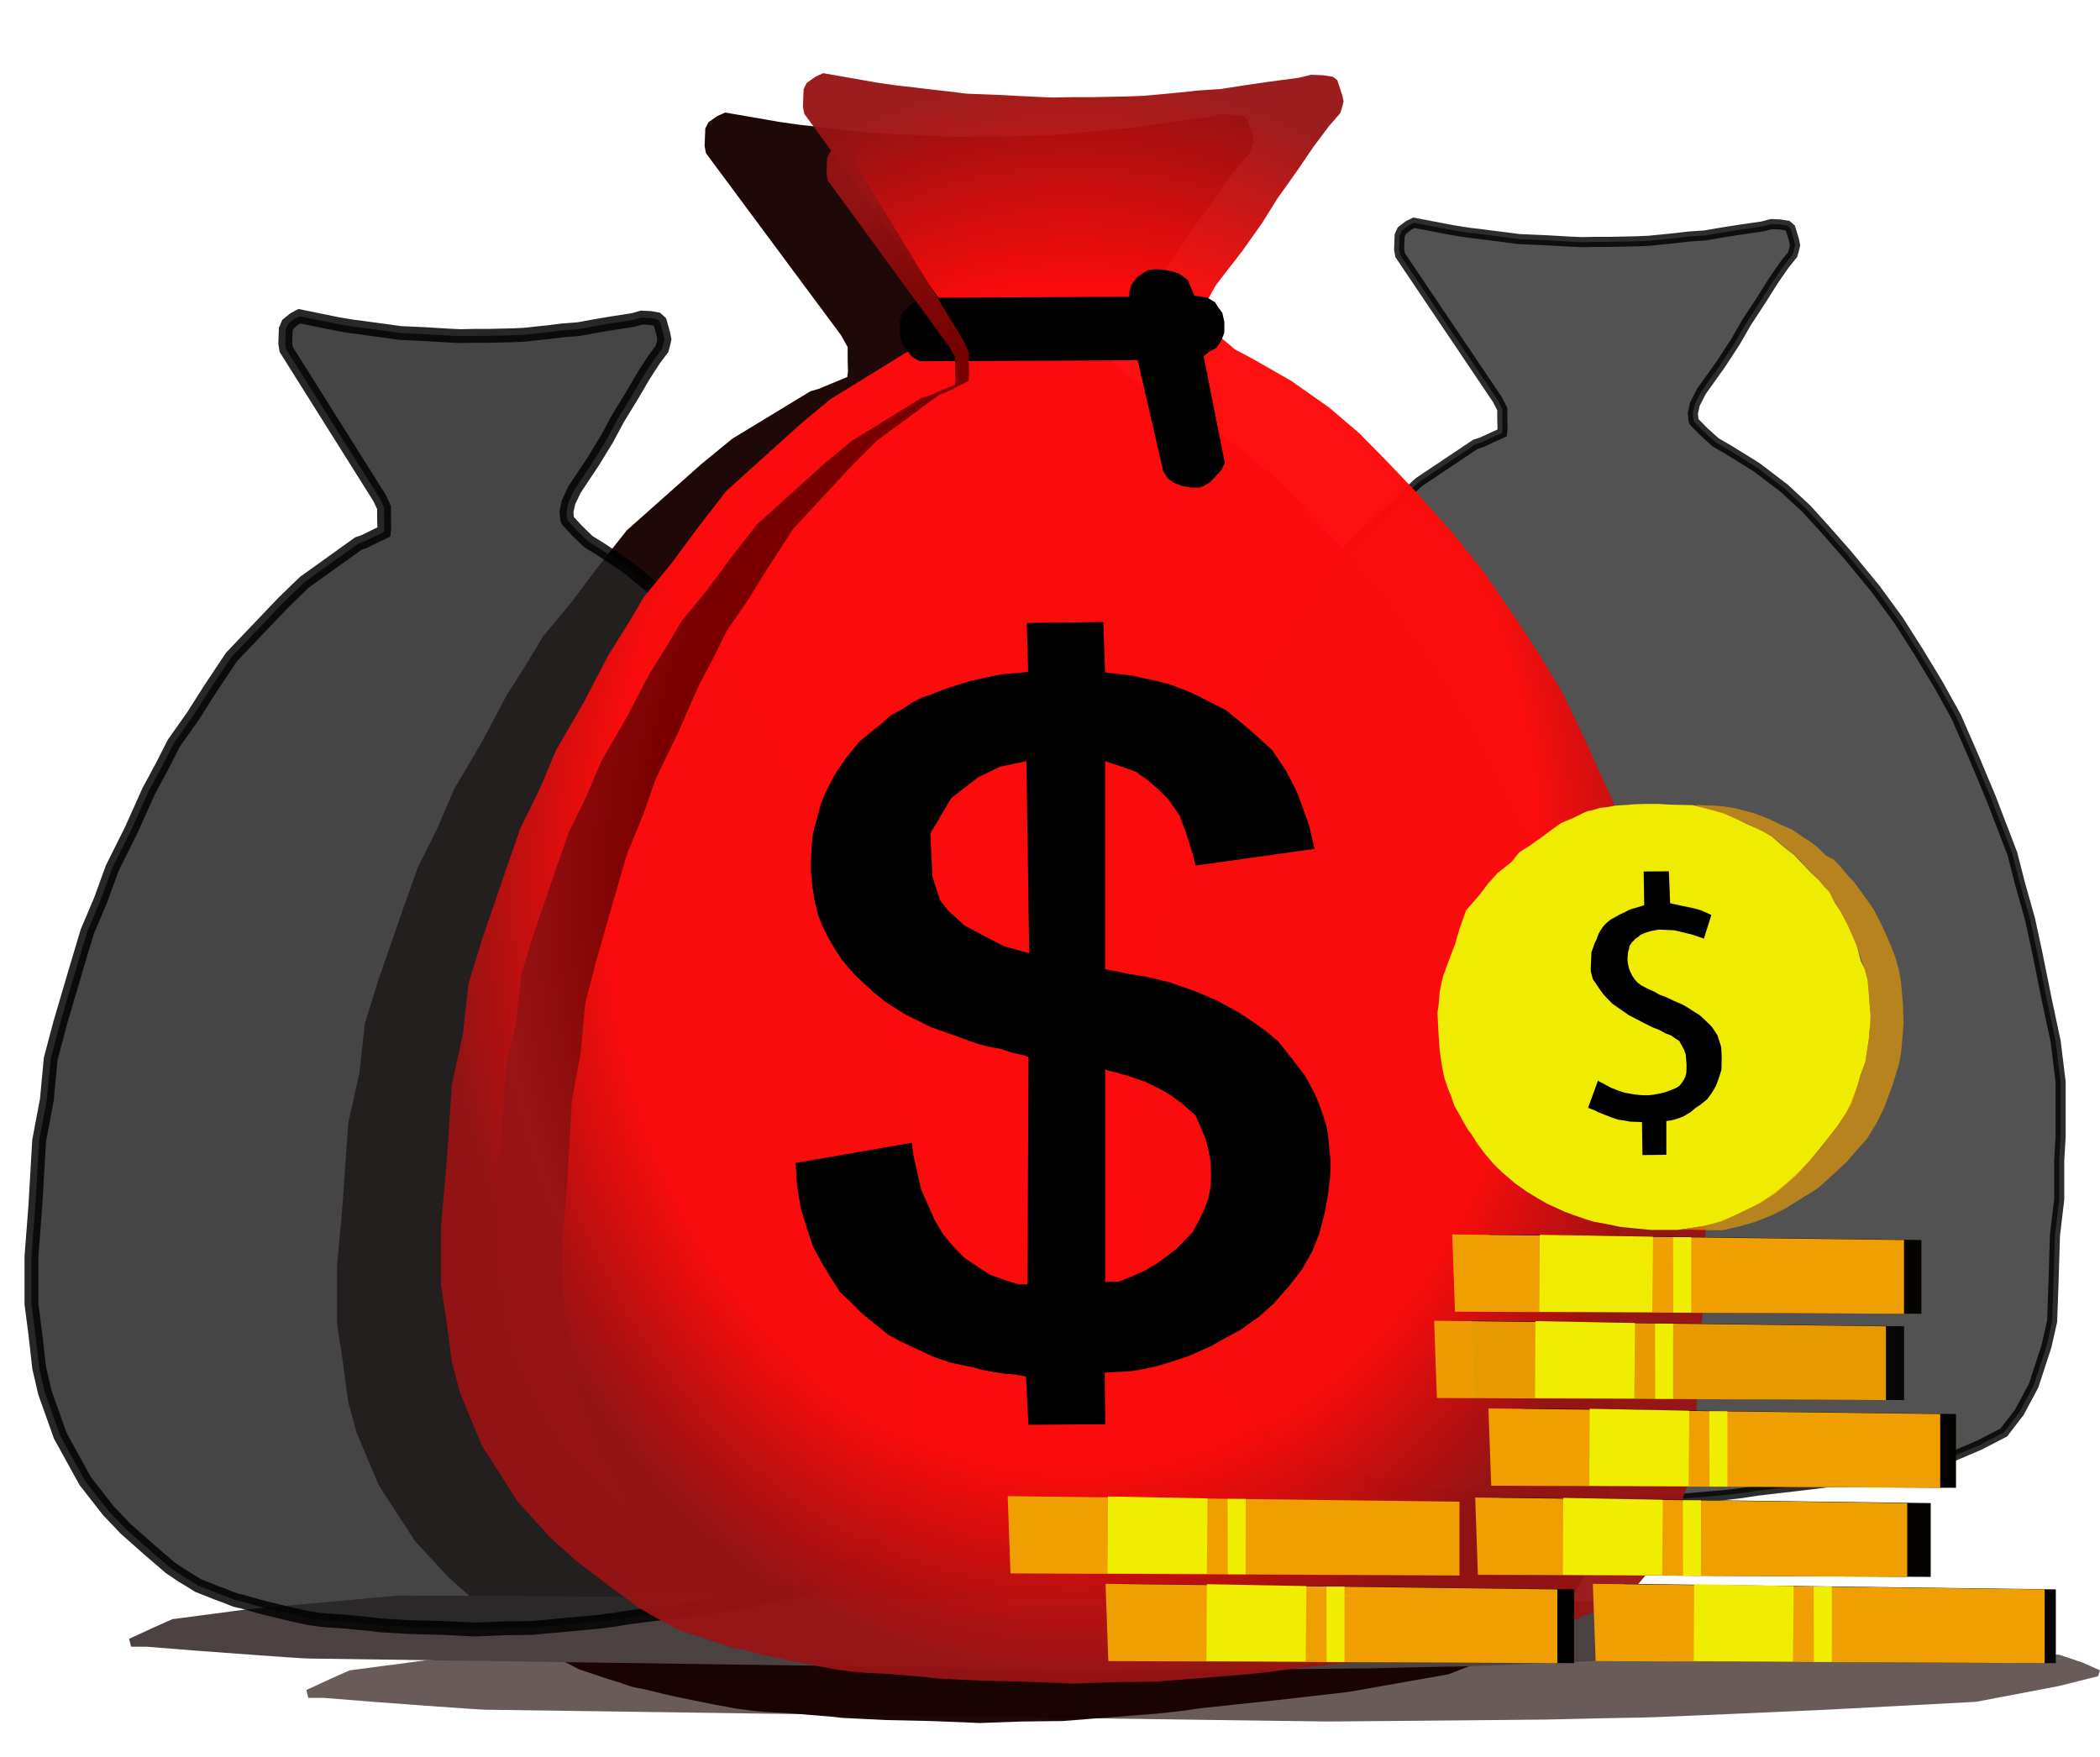 <?xml version="1.0" encoding="UTF-8" standalone="no"?>
<!-- Created with Inkscape (http://www.inkscape.org/) -->

<svg
   version="1.1"
   id="svg39498"
   width="721.746"
   height="603.883"
   viewBox="0 0 721.746 603.883"
   sodipodi:docname="finances_icon.svg"
   inkscape:version="1.2.1 (9c6d41e410, 2022-07-14)"
   xmlns:inkscape="http://www.inkscape.org/namespaces/inkscape"
   xmlns:sodipodi="http://sodipodi.sourceforge.net/DTD/sodipodi-0.dtd"
   xmlns:xlink="http://www.w3.org/1999/xlink"
   xmlns="http://www.w3.org/2000/svg"
   xmlns:svg="http://www.w3.org/2000/svg">
  <defs
     id="defs39502">
    <linearGradient
       inkscape:collect="always"
       id="linearGradient72048">
      <stop
         style="stop-color:#770000;stop-opacity:1;"
         offset="0.733"
         id="stop72044" />
      <stop
         style="stop-color:#971313;stop-opacity:0.975;"
         offset="1"
         id="stop72046" />
    </linearGradient>
    <linearGradient
       inkscape:collect="always"
       id="linearGradient49387">
      <stop
         style="stop-color:#ff0b0b;stop-opacity:1;"
         offset="0.733"
         id="stop49383" />
      <stop
         style="stop-color:#971313;stop-opacity:0.975;"
         offset="1"
         id="stop49385" />
    </linearGradient>
    <filter
       inkscape:collect="always"
       style="color-interpolation-filters:sRGB"
       id="filter47248"
       x="-0.028"
       y="-0.158"
       width="1.056"
       height="1.316">
      <feGaussianBlur
         inkscape:collect="always"
         stdDeviation="1.795"
         id="feGaussianBlur47250" />
    </filter>
    <filter
       inkscape:collect="always"
       style="color-interpolation-filters:sRGB"
       id="filter47252"
       x="-0.028"
       y="-0.158"
       width="1.056"
       height="1.316">
      <feGaussianBlur
         inkscape:collect="always"
         stdDeviation="1.795"
         id="feGaussianBlur47254" />
    </filter>
    <filter
       inkscape:collect="always"
       style="color-interpolation-filters:sRGB"
       id="filter47256"
       x="-0.028"
       y="-0.158"
       width="1.056"
       height="1.316">
      <feGaussianBlur
         inkscape:collect="always"
         stdDeviation="1.795"
         id="feGaussianBlur47258" />
    </filter>
    <filter
       inkscape:collect="always"
       style="color-interpolation-filters:sRGB"
       id="filter47260"
       x="-0.028"
       y="-0.158"
       width="1.056"
       height="1.316">
      <feGaussianBlur
         inkscape:collect="always"
         stdDeviation="1.795"
         id="feGaussianBlur47262" />
    </filter>
    <filter
       inkscape:collect="always"
       style="color-interpolation-filters:sRGB"
       id="filter47264"
       x="-0.028"
       y="-0.158"
       width="1.056"
       height="1.316">
      <feGaussianBlur
         inkscape:collect="always"
         stdDeviation="1.795"
         id="feGaussianBlur47266" />
    </filter>
    <filter
       inkscape:collect="always"
       style="color-interpolation-filters:sRGB"
       id="filter47270"
       x="-0.044"
       y="-0.251"
       width="1.088"
       height="1.502">
      <feGaussianBlur
         inkscape:collect="always"
         stdDeviation="2.852"
         id="feGaussianBlur47272" />
    </filter>
    <filter
       inkscape:collect="always"
       style="color-interpolation-filters:sRGB"
       id="filter49373"
       x="-0.033"
       y="-0.026"
       width="1.066"
       height="1.053">
      <feGaussianBlur
         inkscape:collect="always"
         stdDeviation="6.11"
         id="feGaussianBlur49375" />
    </filter>
    <radialGradient
       inkscape:collect="always"
       xlink:href="#linearGradient49387"
       id="radialGradient49389"
       cx="486.338"
       cy="401.083"
       fx="486.338"
       fy="401.083"
       r="217.424"
       gradientTransform="matrix(1,0,0,1.273,50.075,-109.522)"
       gradientUnits="userSpaceOnUse" />
    <radialGradient
       inkscape:collect="always"
       xlink:href="#linearGradient72048"
       id="radialGradient72040"
       gradientUnits="userSpaceOnUse"
       gradientTransform="matrix(0.913,0,0,1.162,92.457,-65.025)"
       cx="486.338"
       cy="401.083"
       fx="486.338"
       fy="401.083"
       r="217.424" />
  </defs>
  <sodipodi:namedview
     id="namedview39500"
     pagecolor="#ffffff"
     bordercolor="#000000"
     borderopacity="0.25"
     inkscape:showpageshadow="2"
     inkscape:pageopacity="0.0"
     inkscape:pagecheckerboard="0"
     inkscape:deskcolor="#d1d1d1"
     showgrid="false"
     inkscape:zoom="0.73888686"
     inkscape:cx="14.210565"
     inkscape:cy="351.88067"
     inkscape:window-width="1920"
     inkscape:window-height="1017"
     inkscape:window-x="-8"
     inkscape:window-y="-8"
     inkscape:window-maximized="1"
     inkscape:current-layer="g39504" />
  <g
     inkscape:groupmode="layer"
     inkscape:label="Image"
     id="g39504"
     transform="translate(-167.429,-99.142)">
    <path
       style="fill:#6a5b5b;fill-opacity:1;stroke:none;stroke-width:1.006;stroke-dasharray:none;stroke-opacity:1"
       d="m 365.415,665.19 -52.105,4.737 -25.714,3.383 -6.09,2.707 -8.797,4.06 0.677,2.707 h 5.414 l 16.917,1.353 c 0,0 35.865,2.707 38.572,2.707 2.707,0 284.211,4.06 289.625,4.06 5.414,0 75.113,-0.677 75.113,-0.677 0,0 28.421,-0.677 32.481,-0.677 4.06,0 63.609,-2.707 63.609,-2.707 l 51.429,-2.707 28.421,-5.414 13.534,-3.383 0.677,-2.03 -6.09,-2.707 -8.12,-2.707 z"
       id="path48213" />
    <path
       style="opacity:0.981;mix-blend-mode:normal;fill:#180000;fill-opacity:1;stroke:none;stroke-width:1.806;stroke-opacity:1;filter:url(#filter49373)"
       d="m 445.957,233.641 -26.796,16.269 -10.527,8.613 -8.613,7.656 -8.613,7.656 -8.613,7.656 -10.527,13.398 -8.613,11.484 -9.57,11.484 -5.742,9.57 -6.699,10.527 -8.613,16.269 -9.57,16.269 -5.742,13.398 -6.699,13.398 -5.742,16.269 -7.656,22.011 -4.785,15.312 -1.914,17.226 -3.828,17.226 -1.914,27.753 -1.914,21.054 v 20.097 l 1.914,12.441 1.914,14.355 2.871,10.527 7.656,18.183 12.441,19.14 11.484,12.441 8.613,7.656 11.484,8.613 10.527,7.656 5.729,3.308 3.841,1.956 4.546,2.392 5.383,1.794 4.187,1.435 3.589,1.077 c 0,0 4.306,1.435 4.905,1.675 0.598,0.239 3.589,0.718 3.589,0.718 l 7.417,1.794 4.785,1.077 5.862,1.196 7.058,1.435 7.895,1.435 5.503,0.718 4.067,0.359 4.546,0.239 4.546,0.239 5.503,0.478 8.613,0.718 3.11,0.359 15.058,0.75 15.564,0.338 16.748,0.677 14.041,-0.508 14.38,-0.169 10.658,-0.846 21.654,-1.692 7.951,-0.846 7.105,-1.015 27.068,-2.876 23.684,-2.707 34.511,-6.09 20.978,-8.12 11.504,-5.414 7.444,-8.797 6.767,-11.504 6.09,-16.917 2.707,-10.827 0.677,-16.917 0.677,-20.301 2.03,-15.564 v -16.917 l 0.677,-10.15 V 527.821 509.55 l -2.368,-17.594 -4.06,-17.256 -4.737,-21.316 -3.383,-14.211 -4.737,-15.226 -3.722,-13.196 -10.15,-24.023 -8.12,-17.594 -8.459,-17.594 -8.459,-13.872 -9.474,-14.211 -9.474,-13.534 -11.165,-13.872 -13.534,-14.887 -10.15,-10.489 -9.135,-9.135 -10.489,-8.797 -13.196,-9.135 -13.196,-7.444 -6.429,-3.383 -5.752,-4.737 -4.399,-4.06 -0.338,-0.677 -0.338,-3.045 1.015,-4.06 3.045,-5.414 9.305,-11.842 6.936,-9.643 5.244,-8.29 7.444,-10.32 5.244,-7.613 5.414,-7.105 3.891,-4.399 0.508,-1.523 0.677,-2.538 -0.508,-2.199 -0.846,-2.538 -0.846,-2.538 -1.523,-1.184 -3.383,-0.508 -4.229,-0.169 -4.229,1.015 -10.32,1.353 -8.29,1.184 -8.797,1.353 -7.951,0.508 -6.259,0.677 -12.356,1.124 -6.101,0.239 -5.981,0.12 -6.34,0.12 h -6.699 l -6.938,0.12 c 0,0 -5.263,-0.239 -5.862,-0.239 -0.598,0 -11.604,-0.598 -11.604,-0.598 l -6.22,-0.239 -6.22,-0.239 -6.938,-0.837 -7.417,-0.837 c 0,0 -7.776,-0.957 -8.374,-0.957 -0.598,0 -8.733,-1.196 -8.733,-1.196 l -18.661,-3.23 -2.632,1.196 -3.11,2.153 -1.077,2.153 -0.12,2.871 -0.12,3.11 0.478,2.512 46.414,62.563 2.273,4.067 v 4.546 l 0.12,3.828 -0.239,1.914 -9.809,4.067 z"
       id="path49371" />
    <path
       style="fill:#4c4141;fill-opacity:1;stroke:none;stroke-width:1.006;stroke-dasharray:none;stroke-opacity:1"
       d="m 304.512,647.596 -52.105,4.737 -25.714,3.383 -6.09,2.707 -8.797,4.06 0.677,2.707 h 5.414 l 16.917,1.353 c 0,0 35.865,2.707 38.572,2.707 2.707,0 284.211,4.06 289.625,4.06 5.414,0 75.113,-0.677 75.113,-0.677 0,0 28.421,-0.677 32.481,-0.677 4.06,0 63.609,-2.707 63.609,-2.707 l 51.429,-2.707 28.421,-5.414 13.534,-3.383 0.677,-2.03 -6.09,-2.707 -8.12,-2.707 z"
       id="path70524" />
    <path
       style="opacity:0.847;fill:#242424;fill-opacity:1;stroke:#000000;stroke-width:4.755;stroke-opacity:1;stroke-dasharray:none"
       d="m 290.586,285.986 -18.505,13.267 -7.27,7.024 -5.948,6.243 -5.948,6.243 -5.948,6.243 -7.27,10.925 -5.948,9.365 -6.609,9.365 -3.965,7.804 -4.626,8.584 -5.948,13.267 -6.609,13.267 -3.965,10.925 -4.626,10.925 -3.965,13.267 -5.287,17.949 -3.304,12.486 -1.322,14.047 -2.643,14.047 -1.322,22.631 -1.322,17.169 v 16.388 l 1.322,10.145 1.322,11.706 1.983,8.584 5.287,14.827 8.591,15.608 7.931,10.145 5.948,6.243 7.931,7.023 7.27,6.243 3.956,2.697 2.652,1.595 3.139,1.951 3.717,1.463 2.891,1.171 2.478,0.878 c 0,0 2.974,1.171 3.387,1.366 0.413,0.195 2.478,0.585 2.478,0.585 l 5.122,1.463 3.304,0.878 4.048,0.975 4.874,1.171 5.452,1.171 3.8,0.585 2.809,0.293 3.139,0.195 3.139,0.195 3.8,0.39 5.948,0.585 2.148,0.293 10.399,0.611 10.748,0.276 11.566,0.552 9.697,-0.414 9.93,-0.138 7.36,-0.69 14.954,-1.38 5.491,-0.69 4.907,-0.828 18.692,-2.345 16.356,-2.207 23.833,-4.966 14.487,-6.622 7.944,-4.415 5.14,-7.174 4.673,-9.381 4.206,-13.795 1.869,-8.829 0.467,-13.795 0.467,-16.555 1.402,-12.692 v -13.795 l 0.467,-8.277 v -4.415 -14.899 l -1.636,-14.347 -2.804,-14.071 -3.271,-17.382 -2.337,-11.588 -3.271,-12.416 -2.57,-10.76 -7.01,-19.59 -5.608,-14.347 -5.841,-14.347 -5.841,-11.312 -6.542,-11.588 -6.542,-11.036 -7.711,-11.312 -9.346,-12.14 -7.01,-8.553 -6.309,-7.45 -7.243,-7.174 -9.113,-7.45 -9.113,-6.07 -4.439,-2.759 -3.972,-3.863 -3.038,-3.311 -0.234,-0.552 -0.234,-2.483 0.701,-3.311 2.103,-4.415 6.426,-9.657 4.79,-7.863 3.622,-6.76 5.14,-8.415 3.622,-6.208 3.738,-5.794 2.687,-3.587 0.35,-1.242 0.467,-2.069 -0.35,-1.793 -0.584,-2.069 -0.584,-2.069 -1.051,-0.966 -2.337,-0.414 -2.921,-0.138 -2.921,0.828 -7.126,1.104 -5.725,0.966 -6.075,1.104 -5.491,0.414 -4.323,0.552 -8.533,0.917 -4.213,0.195 -4.13,0.098 -4.378,0.098 h -4.626 l -4.791,0.098 c 0,0 -3.635,-0.195 -4.048,-0.195 -0.413,0 -8.013,-0.488 -8.013,-0.488 l -4.296,-0.195 -4.296,-0.195 -4.791,-0.683 -5.122,-0.683 c 0,0 -5.37,-0.78 -5.783,-0.78 -0.413,0 -6.03,-0.975 -6.03,-0.975 l -12.887,-2.634 -1.817,0.975 -2.148,1.756 -0.743,1.756 -0.083,2.341 -0.083,2.536 0.33,2.049 32.052,51.018 1.57,3.317 v 3.707 l 0.083,3.122 -0.165,1.561 -6.774,3.317 z"
       id="path69732" />
    <path
       style="opacity:0.824;fill:#2d2d2d;fill-opacity:1;stroke:#000000;stroke-width:3.467;stroke-opacity:1;stroke-dasharray:none"
       d="m 674.521,251.869 -19.326,12.927 -7.592,6.844 -6.212,6.083 -6.212,6.083 -6.212,6.083 -7.592,10.646 -6.212,9.125 -6.902,9.125 -4.141,7.604 -4.831,8.365 -6.212,12.927 -6.902,12.927 -4.141,10.646 -4.831,10.646 -4.141,12.927 -5.522,17.489 -3.451,12.167 -1.38,13.687 -2.761,13.687 -1.38,22.052 -1.38,16.729 v 15.969 l 1.38,9.885 1.38,11.406 2.071,8.365 5.522,14.448 8.973,15.208 8.283,9.885 6.212,6.083 8.283,6.844 7.592,6.083 4.132,2.628 2.77,1.554 3.278,1.901 3.882,1.426 3.02,1.141 2.588,0.855 c 0,0 3.106,1.141 3.537,1.331 0.431,0.19 2.588,0.57 2.588,0.57 l 5.349,1.426 3.451,0.855 4.228,0.951 5.09,1.141 5.694,1.141 3.969,0.57 2.933,0.285 3.278,0.19 3.279,0.19 3.969,0.38 6.212,0.57 2.243,0.285 10.86,0.596 11.225,0.269 12.079,0.538 10.127,-0.403 10.371,-0.134 7.687,-0.672 15.618,-1.344 5.735,-0.672 5.125,-0.807 19.522,-2.285 17.082,-2.151 24.891,-4.839 15.13,-6.452 8.297,-4.302 5.369,-6.99 4.88,-9.141 4.392,-13.442 1.952,-8.603 0.488,-13.442 0.488,-16.131 1.464,-12.367 V 497.987 l 0.488,-8.065 v -4.302 -14.518 l -1.708,-13.98 -2.928,-13.711 -3.416,-16.937 -2.44,-11.292 -3.416,-12.098 -2.684,-10.485 -7.321,-19.088 -5.857,-13.98 -6.101,-13.98 -6.101,-11.023 -6.833,-11.292 -6.833,-10.754 -8.053,-11.023 -9.761,-11.829 -7.321,-8.334 -6.589,-7.259 -7.565,-6.99 -9.517,-7.259 -9.517,-5.915 -4.637,-2.688 -4.148,-3.764 -3.172,-3.226 -0.244,-0.538 -0.244,-2.42 0.732,-3.226 2.196,-4.302 6.711,-9.41 5.003,-7.662 3.782,-6.587 5.369,-8.2 3.782,-6.049 3.904,-5.646 2.806,-3.495 0.366,-1.21 0.488,-2.016 -0.366,-1.748 -0.61,-2.016 -0.61,-2.016 -1.098,-0.941 -2.44,-0.403 -3.05,-0.134 -3.05,0.807 -7.443,1.075 -5.979,0.941 -6.345,1.075 -5.735,0.403 -4.514,0.538 -8.912,0.893 -4.4,0.19 -4.314,0.095 -4.573,0.095 h -4.831 l -5.004,0.095 c 0,0 -3.796,-0.19 -4.228,-0.19 -0.431,0 -8.369,-0.475 -8.369,-0.475 l -4.486,-0.19 -4.486,-0.19 -5.004,-0.665 -5.349,-0.665 c 0,0 -5.608,-0.76 -6.039,-0.76 -0.431,0 -6.298,-0.951 -6.298,-0.951 l -13.459,-2.566 -1.898,0.951 -2.243,1.711 -0.776,1.711 -0.086,2.281 -0.086,2.471 0.345,1.996 33.475,49.712 1.639,3.232 v 3.612 l 0.086,3.042 -0.173,1.521 -7.075,3.232 z"
       id="path69734" />
    <path
       style="opacity:0.981;fill:url(#radialGradient49389);fill-opacity:1;stroke:none;stroke-width:1.792;stroke-opacity:1"
       d="m 479.209,220.108 -26.389,16.269 -10.367,8.613 -8.482,7.656 -8.482,7.656 -8.482,7.656 -10.367,13.398 -8.482,11.484 -9.425,11.484 -5.655,9.57 -6.597,10.527 -8.482,16.269 -9.425,16.269 -5.655,13.398 -6.597,13.398 -5.655,16.269 -7.54,22.011 -4.712,15.312 -1.885,17.226 -3.77,17.226 -1.885,27.753 -1.885,21.054 v 20.097 l 1.885,12.441 1.885,14.355 2.827,10.527 7.54,18.183 12.252,19.14 11.31,12.441 8.482,7.656 11.31,8.613 10.367,7.656 5.642,3.308 3.783,1.956 4.477,2.392 5.301,1.794 4.123,1.435 3.534,1.077 c 0,0 4.241,1.435 4.83,1.675 0.589,0.239 3.534,0.718 3.534,0.718 l 7.304,1.794 4.712,1.077 5.773,1.196 6.951,1.435 7.775,1.435 5.419,0.718 4.005,0.359 4.477,0.239 4.477,0.239 5.419,0.478 8.482,0.718 3.063,0.359 14.83,0.75 15.328,0.338 16.494,0.677 13.828,-0.508 14.162,-0.169 10.496,-0.846 21.326,-1.692 7.831,-0.846 6.997,-1.015 26.657,-2.876 23.325,-2.707 33.988,-6.09 20.659,-8.12 11.329,-5.414 7.331,-8.797 6.664,-11.504 5.998,-16.917 2.666,-10.827 0.666,-16.917 0.666,-20.301 1.999,-15.564 v -16.917 l 0.666,-10.15 v -5.414 -18.271 l -2.333,-17.594 -3.999,-17.256 -4.665,-21.316 -3.332,-14.211 -4.665,-15.226 -3.665,-13.196 -9.996,-24.023 -7.997,-17.594 -8.33,-17.594 -8.33,-13.872 -9.33,-14.211 -9.33,-13.534 -10.996,-13.872 -13.329,-14.887 -9.996,-10.489 -8.997,-9.135 -10.33,-8.797 -12.995,-9.135 -12.995,-7.444 -6.331,-3.383 -5.665,-4.737 -4.332,-4.06 -0.333,-0.677 -0.333,-3.045 1,-4.06 2.999,-5.414 9.163,-11.842 6.831,-9.643 5.165,-8.29 7.331,-10.32 5.165,-7.613 5.331,-7.105 3.832,-4.399 0.5,-1.523 0.666,-2.538 -0.5,-2.199 -0.833,-2.538 -0.833,-2.538 -1.499,-1.184 -3.332,-0.508 -4.165,-0.169 -4.165,1.015 -10.163,1.353 -8.164,1.184 -8.664,1.353 -7.831,0.508 -6.164,0.677 -12.169,1.124 -6.008,0.239 -5.89,0.12 -6.244,0.12 h -6.597 l -6.833,0.12 c 0,0 -5.184,-0.239 -5.773,-0.239 -0.589,0 -11.427,-0.598 -11.427,-0.598 l -6.126,-0.239 -6.126,-0.239 -6.833,-0.837 -7.304,-0.837 c 0,0 -7.658,-0.957 -8.247,-0.957 -0.589,0 -8.6,-1.196 -8.6,-1.196 l -18.378,-3.23 -2.592,1.196 -3.063,2.153 -1.06,2.153 -0.118,2.871 -0.118,3.11 0.471,2.512 45.71,62.563 2.238,4.067 v 4.546 l 0.118,3.828 -0.236,1.914 -9.66,4.067 z"
       id="path39679" />
    <path
       style="fill:#000000;fill-opacity:1;stroke:none;stroke-width:1.806"
       d="m 489.419,201.486 -3.383,0.338 -1.692,0.169 -2.03,0.677 -2.707,1.861 -2.03,2.199 -0.846,2.538 v 3.553 l 0.169,2.368 1.015,2.707 1.184,1.523 1.692,2.368 2.707,1.523 74.944,-0.338 8.797,38.233 1.523,2.368 1.861,1.353 2.707,1.184 3.891,0.677 h 2.199 l 1.861,-0.677 2.03,-1.184 2.368,-2.538 1.523,-1.692 1.184,-2.368 -7.274,-36.711 2.03,-1.692 2.368,-1.184 1.692,-2.538 1.015,-2.707 v -3.722 l -0.677,-3.045 -1.353,-1.861 -1.184,-1.861 -2.538,-1.523 -2.876,-0.508 -1.692,-0.169 -2.199,-5.414 -3.045,-2.199 -2.199,-0.677 -2.876,-0.677 -2.876,-0.169 -2.707,0.338 -2.03,1.184 -1.861,1.353 -1.353,1.861 -0.677,1.015 -0.508,2.368 v 1.353 z"
       id="path40044" />
    <path
       style="fill:#efec01;fill-opacity:1;stroke:none;stroke-width:1.806;stroke-opacity:1"
       d="m 711.543,378.61 -3.383,1.692 -4.06,1.692 -3.383,2.368 -2.707,2.03 -4.737,3.383 -3.722,2.368 -2.707,3.383 -4.737,3.722 -3.045,3.383 -3.383,4.399 -4.399,5.075 -2.368,6.767 -1.353,4.737 -1.692,4.399 -2.368,6.429 c 0,0 -1.353,5.075 -1.353,6.767 0,1.692 -0.677,6.09 -0.677,6.09 l 0.338,6.767 0.43,6.131 0.359,2.512 0.478,3.23 0.718,3.589 1.196,3.589 1.196,2.871 1.077,3.23 1.914,3.349 c 0,0 2.751,5.144 3.23,5.503 0.478,0.359 2.751,4.187 2.751,4.187 l 2.512,3.349 3.349,3.948 2.512,2.392 4.426,3.828 4.133,2.936 3.891,2.368 3.214,1.861 3.383,1.523 2.538,1.184 3.214,1.184 3.891,1.353 2.707,0.846 4.568,0.846 4.906,1.015 5.075,0.508 5.244,0.508 h 9.305 l 3.553,-0.508 5.583,-0.846 5.921,-1.523 5.921,-2.707 7.274,-3.553 5.244,-3.383 6.767,-5.752 4.906,-5.244 4.06,-4.906 5.583,-7.105 2.707,-4.06 2.199,-3.891 1.945,-5.667 1.1,-3.722 1.776,-4.991 0.508,-3.383 0.677,-4.399 0.169,-2.368 0.338,-2.791 0.085,-3.214 -0.254,-2.453 -0.423,-5.667 -0.338,-3.722 -1.015,-3.806 -1.353,-2.791 -1.438,-5.414 -1.523,-3.553 -1.607,-3.553 -2.368,-4.483 -2.03,-3.045 -1.861,-3.806 -1.438,-1.353 -2.199,-2.622 -2.876,-2.707 -2.791,-2.961 -2.876,-2.961 -3.13,-2.453 -4.483,-3.891 -2.961,-1.692 -2.622,-1.269 -3.13,-1.353 -3.045,-1.523 -4.737,-2.115 -3.553,-1.015 -3.637,-0.93 -3.468,-0.846 -3.891,-0.085 -4.145,-0.085 c 0,0 -3.214,-0.254 -3.722,-0.254 -0.508,0 -4.145,0 -4.145,0 0,0 -4.314,0.085 -4.737,0.169 -0.423,0.085 -2.961,0.254 -3.383,0.254 -0.423,0 -2.707,0.169 -2.707,0.169 l -2.707,0.508 -2.453,0.254 c 0,0 -2.115,0.761 -2.707,0.846 -0.592,0.085 -1.692,0.338 -1.692,0.338 z"
       id="path40131" />
    <path
       style="fill:#040300;fill-opacity:1;stroke:none;stroke-width:1.506;stroke-dasharray:none;stroke-opacity:1;filter:url(#filter47264)"
       d="m 675.156,523.473 0.957,26.556 154.315,0.718 V 525.387 Z"
       id="path47238"
       transform="matrix(0.956,0,0,1,33.903,0)" />
    <path
       style="opacity:0.638;fill:#ef9f00;fill-opacity:1;stroke:none;stroke-width:1.806;stroke-opacity:1"
       d="m 749.607,376.072 11.091,2.972 1.783,0.821 1.196,0.538 1.077,0.538 1.376,0.778 1.854,0.658 1.555,0.718 1.136,0.538 2.452,1.256 1.615,0.837 1.495,0.778 1.376,1.136 1.974,1.615 1.735,1.555 1.794,1.495 2.811,2.452 1.854,2.093 1.675,1.794 1.675,1.555 1.974,2.153 1.854,2.213 1.495,1.794 1.316,2.572 1.286,2.064 0.718,1.136 0.957,1.675 0.748,1.316 0.508,1.286 0.867,1.675 0.598,1.346 0.778,1.465 0.778,1.794 0.419,1.077 2.758,8.281 1.1,3.997 0.381,3.764 0.254,3.468 0.353,4.325 -0.03,2.123 -0.15,2.213 -0.209,2.333 -0.209,2.333 -0.329,2.363 -0.822,4.738 -0.634,2.453 -1.311,3.891 -1.565,4.399 -2.918,6.894 -2.453,4.018 -1.945,2.622 -2.284,2.707 -2.072,2.834 -2.115,2.453 -2.368,2.622 -2.707,2.834 -5.244,4.864 -2.918,2.326 -2.368,1.734 -3.341,2.115 -2.622,1.607 -4.422,2.16 -4.426,1.854 -3.828,1.435 -4.606,1.136 -4.486,0.718 -3.469,0.478 -2.034,0.06 5.024,-0.12 8.493,0.239 h 3.589 l 6.22,-1.435 4.905,-1.435 c 0,0 5.263,-2.034 5.742,-2.273 0.478,-0.239 4.785,-2.392 4.785,-2.392 l 5.144,-3.23 5.981,-3.708 5.383,-4.905 4.546,-4.187 3.23,-3.828 3.589,-3.948 3.23,-5.263 2.751,-5.503 2.751,-7.417 2.392,-7.776 0.718,-4.187 0.818,-9.45 -0.22,-6.699 -0.718,-8.194 -0.778,-4.067 -1.196,-4.127 -1.376,-3.589 -1.196,-2.811 -2.153,-4.725 -2.751,-5.323 -1.974,-2.811 -1.914,-2.632 -2.692,-3.708 -2.213,-2.333 -2.512,-3.05 c 0,0 -2.034,-2.093 -2.213,-2.333 -0.179,-0.239 -2.671,-1.357 -2.671,-1.357 l -3.131,-3.069 -2.333,-1.794 -2.692,-1.675 -3.529,-2.452 -4.007,-1.735 -4.067,-1.974 -4.964,-1.914 -6.759,-1.794 -4.426,-0.658 -3.29,-0.239 -2.692,-0.06 -1.495,-0.12 h -0.778 z"
       id="path40133"
       sodipodi:nodetypes="cccccccccccccccccccccccccccccccccccccccccccccccccccccccccccccccccccccccccsccccccccccccccccccccccccccsccccccccccccccc" />
    <path
       style="fill:#040300;fill-opacity:1;stroke:none;stroke-width:1.806;stroke-opacity:1;filter:url(#filter47260)"
       d="m 687.597,583.285 0.957,26.556 154.315,0.718 v -25.36 z"
       id="path47240"
       transform="matrix(0.956,0,0,1,33.903,0)" />
    <path
       style="fill:#ef9f00;fill-opacity:1;stroke:none;stroke-width:1.506;stroke-dasharray:none;stroke-opacity:1"
       d="m 666.543,523.473 0.957,26.556 154.315,0.718 V 525.387 Z"
       id="path40189" />
    <path
       style="fill:#000000;fill-opacity:1;stroke:none;stroke-width:1.806;stroke-opacity:1;filter:url(#filter47270)"
       d="m 553.14,643.575 0.957,26.556 154.315,0.718 v -25.36 z"
       id="path47268" />
    <path
       style="fill:#040300;fill-opacity:1;stroke:none;stroke-width:1.806;stroke-opacity:1;filter:url(#filter47256)"
       d="m 678.505,613.909 0.957,26.556 154.315,0.718 v -25.36 z"
       id="path47242"
       transform="matrix(0.956,0,0,1,33.903,0)" />
    <path
       style="fill:#efec01;fill-opacity:1;stroke:none;stroke-width:1.927;stroke-opacity:1"
       d="m 696.633,523.593 -0.136,26.437 38.797,0.12 0.272,-25.48 -0.068,-0.419 z"
       id="path40245" />
    <path
       style="fill:#040300;fill-opacity:1;stroke:none;stroke-width:1.806;stroke-opacity:1;filter:url(#filter47252)"
       d="m 723.484,643.575 0.957,26.556 154.315,0.718 v -25.36 z"
       id="path47244"
       transform="matrix(0.956,0,0,1,33.903,0)" />
    <path
       style="fill:#efee00;fill-opacity:1;stroke:none;stroke-width:1.806;stroke-opacity:1"
       d="m 742.534,550.299 h 6.131 l 0.012,-25.861 h -6.217 z"
       id="path40247" />
    <path
       style="opacity:0.966;fill:#040300;fill-opacity:1;stroke:none;stroke-width:1.806;stroke-opacity:1;filter:url(#filter47248)"
       d="m 668.935,553.14 0.957,26.556 154.315,0.718 v -25.36 z"
       id="path47246"
       transform="matrix(0.956,0,0,1,33.903,0)" />
    <path
       style="fill:#ef9f00;fill-opacity:1;stroke:none;stroke-width:1.806;stroke-opacity:1"
       d="m 678.984,583.285 0.957,26.556 154.315,0.718 v -25.36 z"
       id="path40249" />
    <path
       style="fill:#efee00;fill-opacity:1;stroke:none;stroke-width:1.806;stroke-opacity:1"
       d="m 713.794,583.405 -0.12,26.437 34.093,0.12 0.239,-25.48 -0.06,-0.419 z"
       id="path40251" />
    <path
       style="fill:#efee00;fill-opacity:1;stroke:none;stroke-width:1.806;stroke-opacity:1"
       d="m 754.975,610.111 h 6.131 l 0.012,-25.861 h -6.217 z"
       id="path40253" />
    <path
       style="fill:#ef9f00;fill-opacity:1;stroke:none;stroke-width:1.766;stroke-opacity:1"
       d="m 674.447,613.909 0.915,26.556 147.554,0.718 v -25.36 z"
       id="path40255" />
    <path
       style="fill:#efee00;fill-opacity:1;stroke:none;stroke-width:1.806;stroke-opacity:1"
       d="m 704.703,614.028 -0.12,26.437 34.093,0.12 0.239,-25.48 -0.06,-0.419 z"
       id="path40257" />
    <path
       style="fill:#efee00;fill-opacity:1;stroke:none;stroke-width:1.806;stroke-opacity:1"
       d="m 745.883,640.734 h 6.131 l 0.012,-25.861 h -6.217 z"
       id="path40259" />
    <path
       style="fill:#ef9f00;fill-opacity:1;stroke:none;stroke-width:1.806;stroke-opacity:1"
       d="m 714.871,643.575 0.957,26.556 154.315,0.718 v -25.36 z"
       id="path40261" />
    <path
       style="fill:#efee00;fill-opacity:1;stroke:none;stroke-width:1.806;stroke-opacity:1"
       d="m 749.681,643.695 -0.12,26.437 34.093,0.12 0.239,-25.48 -0.06,-0.419 z"
       id="path40263" />
    <path
       style="fill:#efee00;fill-opacity:1;stroke:none;stroke-width:1.806;stroke-opacity:1"
       d="m 790.862,670.401 h 6.131 l 0.012,-25.861 h -6.217 z"
       id="path40265" />
    <path
       style="fill:#ef9f00;fill-opacity:1;stroke:none;stroke-width:1.806;stroke-opacity:1"
       d="m 547.398,643.575 0.957,26.556 154.315,0.718 v -25.36 z"
       id="path40267" />
    <path
       style="fill:#efee00;fill-opacity:1;stroke:none;stroke-width:1.806;stroke-opacity:1"
       d="m 582.208,643.695 -0.12,26.437 34.093,0.12 0.239,-25.48 -0.06,-0.419 z"
       id="path40269" />
    <path
       style="fill:#efee00;fill-opacity:1;stroke:none;stroke-width:1.806;stroke-opacity:1"
       d="m 623.389,670.401 h 6.131 l 0.012,-25.861 h -6.217 z"
       id="path40271" />
    <path
       style="fill:#ef9f00;fill-opacity:1;stroke:none;stroke-width:1.806;stroke-opacity:1"
       d="m 513.763,613.43 0.957,26.556 154.315,0.718 V 615.344 Z"
       id="path40273" />
    <path
       style="fill:#efee00;fill-opacity:1;stroke:none;stroke-width:1.806;stroke-opacity:1"
       d="m 548.235,613.55 -0.12,26.437 34.093,0.12 0.239,-25.48 -0.06,-0.419 z"
       id="path40275" />
    <path
       style="fill:#efee00;fill-opacity:1;stroke:none;stroke-width:1.806;stroke-opacity:1"
       d="m 589.416,640.256 h 6.131 l 0.012,-25.861 h -6.217 z"
       id="path40277" />
    <path
       style="opacity:0.966;fill:#ef9f00;fill-opacity:1;stroke:none;stroke-width:1.806;stroke-opacity:1"
       d="m 660.323,553.14 0.957,26.556 154.315,0.718 v -25.36 z"
       id="path41731" />
    <path
       style="fill:#efee00;fill-opacity:1;stroke:none;stroke-width:1.806;stroke-opacity:1"
       d="m 695.133,553.259 -0.12,26.437 34.093,0.12 0.239,-25.48 -0.06,-0.419 z"
       id="path41733" />
    <path
       style="fill:#efee00;fill-opacity:1;stroke:none;stroke-width:1.806;stroke-opacity:1"
       d="m 736.314,579.965 h 6.131 l 0.012,-25.861 h -6.217 z"
       id="path41735" />
    <path
       style="fill:#000000;fill-opacity:1;stroke:none;stroke-width:1.006;stroke-dasharray:none;stroke-opacity:1"
       d="m 752.433,421.554 -3.589,-1.196 -5.981,-1.435 -5.263,-0.239 -2.632,0.478 -1.601,0.473 -1.184,0.423 -1.015,0.508 -0.761,0.677 -1.015,0.677 -0.423,0.508 -0.761,0.761 -0.761,1.184 -0.169,1.1 c 0,0 -0.338,0.846 -0.338,1.184 0,0.338 -0.169,2.199 -0.169,2.199 l 0.169,1.607 0.338,1.523 0.508,1.269 c 0,0 0.423,0.93 0.677,1.353 0.254,0.423 0.93,1.353 0.93,1.353 l 0.846,0.93 1.353,1.015 1.946,1.015 2.453,1.1 1.776,1.015 2.453,0.93 c 0,0 2.284,1.1 2.622,1.269 0.338,0.169 2.791,1.184 2.791,1.184 l 2.03,1.184 1.945,1.269 c 0,0 1.692,1.015 2.03,1.269 0.338,0.254 2.622,2.453 2.622,2.453 0,0 1.184,1.1 1.523,1.523 0.338,0.423 1.945,2.961 1.945,2.961 l 1.269,3.976 0.169,3.468 -0.085,4.314 -0.677,2.199 -0.592,1.692 -0.592,1.607 -1.438,2.453 -1.607,2.199 -2.284,1.861 -1.776,1.184 -1.692,1.438 c 0,0 -1.946,1.1 -2.284,1.353 -0.338,0.254 -2.961,1.1 -2.961,1.1 l -1.438,0.338 -1.184,0.169 -0.423,0.085 V 496.101 l -8.205,0.085 -0.169,-11.335 -2.368,-0.085 -1.776,-0.085 -1.776,-0.338 -2.284,-0.338 -2.03,-0.677 -2.199,-0.846 -2.538,-1.015 -1.353,-0.677 -1.776,-0.677 -0.423,-0.169 3.383,-9.305 2.538,1.353 1.861,1.015 2.791,1.1 2.115,0.677 1.523,0.254 1.438,0.254 2.03,0.254 1.523,0.085 h 1.438 l 1.692,-0.169 2.284,-0.423 2.03,-0.508 1.776,-0.677 1.692,-0.677 1.353,-0.846 1.269,-1.692 0.677,-1.353 0.338,-1.353 0.085,-1.523 v -1.607 l -0.169,-1.776 -0.085,-1.353 -0.592,-1.692 -1.607,-2.961 -1.523,-1.015 -1.353,-0.93 -1.776,-0.677 -2.199,-1.184 -2.368,-0.93 -2.707,-1.353 -5.438,-2.821 -2.153,-1.495 -1.974,-1.376 -1.555,-1.077 -1.794,-1.854 -1.316,-1.435 -1.316,-1.794 -1.615,-2.392 -0.598,-0.837 -0.359,-1.196 -0.359,-1.435 -0.06,-1.196 0.239,-5.562 0.478,-1.316 0.538,-1.615 0.718,-1.435 0.658,-1.854 0.658,-1.196 0.778,-1.136 0.718,-0.897 0.957,-0.897 1.017,-0.837 1.316,-0.718 1.794,-1.017 1.914,-0.897 c 0,0 1.196,-0.658 1.435,-0.778 0.239,-0.12 2.213,-0.658 2.213,-0.658 l 2.333,-0.718 0.598,-0.179 -0.179,-11.603 8.673,-0.06 0.419,10.946 1.495,0.359 1.914,0.419 3.23,0.658 1.854,0.419 c 0,0 1.435,0.359 1.914,0.538 0.478,0.179 2.093,0.897 2.093,0.897 l 1.675,0.778 -2.572,8.134 z"
       id="path43792" />
    <path
       id="path48062"
       style="fill:#000000;fill-opacity:1;stroke:none;stroke-width:1.006;stroke-dasharray:none;stroke-opacity:1"
       d="m 546.634,312.936 -26.318,0.359 0.479,16.746 -1.094,0.186 -7.781,0.676 -5.838,1.174 -5.383,1.195 -5.264,1.674 -3.709,1.197 -3.828,1.555 -3.828,1.316 -2.99,1.555 -4.066,2.633 -3.59,1.912 -2.393,2.273 -4.664,3.709 -3.59,2.99 -2.152,2.631 -2.154,2.633 -1.674,2.393 -2.273,3.35 -1.795,3.35 -1.914,3.828 -1.314,3.35 -0.957,3.588 -1.676,6.221 -0.479,4.307 -0.238,4.664 v 4.307 l 0.479,5.145 0.957,5.801 1.016,4.127 1.795,4.367 1.914,3.709 2.154,3.707 2.213,3.35 2.631,3.17 2.631,2.871 3.23,2.99 2.633,2.393 3.828,3.111 3.947,2.512 3.229,2.033 4.666,2.273 4.066,2.033 4.188,1.436 5.383,1.914 4.188,1.555 2.871,0.957 3.35,0.838 3.947,0.717 3.947,1.316 3.35,0.719 2.152,0.717 -0.367,78.213 -3.383,-0.168 -3.891,-1.186 -5.584,-2.029 -3.213,-2.031 -5.752,-3.891 -4.23,-4.398 -3.045,-3.721 -2.875,-4.906 -2.369,-5.414 -2.199,-4.906 -2.707,-12.012 -0.508,-4.059 -39.924,6.936 0.508,8.119 1.354,7.783 2.029,6.598 2.029,6.09 2.877,5.414 3.045,5.074 3.383,5.244 3.891,3.723 3.723,3.723 4.568,3.721 4.398,3.553 4.736,2.537 5.414,2.539 c 0,0 4.398,2.029 5.074,2.367 0.677,0.338 6.43,2.199 6.43,2.199 l 7.273,1.523 3.441,0.922 4.002,0.77 3.215,0.508 2.369,0.168 1.859,0.17 2.539,0.508 1.014,0.17 0.846,16.578 26.393,-0.17 -0.17,-17.762 8.318,-0.416 3.648,-0.539 5.922,-1.256 5.203,-1.555 6.162,-2.094 7.477,-3.35 3.947,-2.271 5.506,-2.9 6.938,-4.906 4.82,-4.312 5.244,-5.922 4.484,-5.752 3.553,-6.174 2.537,-6.43 1.861,-7.021 1.182,-6.824 c 0,0 0.658,-5.204 0.658,-5.443 0,-0.239 0.18,-4.964 0.18,-5.203 0,-0.239 -0.418,-4.367 -0.418,-4.367 l -0.449,-4.664 -0.508,-3.111 -0.898,-2.871 -0.957,-2.93 -1.314,-3.41 -1.316,-2.99 -2.871,-5.203 -4.426,-5.861 -4.904,-6.102 -4.307,-3.588 -4.666,-3.35 -4.545,-2.992 -7.418,-4.066 -7.297,-3.109 -8.852,-3.111 -8.373,-2.033 -5.504,-0.838 -3.947,-0.836 -4.545,-0.838 v -71.535 l 5.742,1.914 4.785,1.674 4.305,3.111 3.35,2.871 3.59,3.588 3.828,5.502 2.393,6.461 2.152,6.938 0.957,3.828 40.912,-5.742 -1.914,-8.135 -4.068,-11.244 -3.828,-7.416 -4.783,-7.178 -7.656,-6.938 -8.135,-6.699 -8.852,-4.547 -3.471,-1.674 -6.818,-2.633 -5.143,-1.314 -8.135,-1.795 -5.264,-0.598 -3.947,-0.479 z m -26.438,47.85 0.957,66.031 -8.613,-2.393 -7.416,-3.826 -6.221,-3.35 -5.264,-4.785 -3.109,-3.828 -2.633,-8.135 -0.717,-14.834 7.178,-12.201 9.33,-7.178 7.416,-3.588 z M 547.277,466.75 l 0.846,0.338 3.383,0.846 4.061,1.184 5.414,1.861 4.566,2.199 3.893,2.199 4.398,3.215 4.566,4.061 1.861,4.398 1.354,3.213 1.016,3.723 0.846,4.229 0.168,4.738 -0.168,4.398 -0.846,4.061 -1.186,3.045 -1.859,4.059 -2.199,4.061 -2.539,2.707 -3.213,3.215 -3.047,2.367 -3.721,2.707 -4.398,2.539 -4.23,1.859 -4.229,1.693 -4.736,0.168 z" />
    <path
       id="path72038"
       style="opacity:0.981;fill:url(#radialGradient72040);fill-opacity:1;stroke:none;stroke-width:1.636;stroke-opacity:1"
       d="M 457.847 148.409 L 455.48 149.503 L 452.685 151.468 L 451.716 153.433 L 451.609 156.054 L 451.501 158.894 L 451.931 161.187 L 493.658 218.298 L 495.701 222.011 L 495.701 226.159 L 495.808 229.654 L 495.593 231.402 L 486.775 235.114 L 484.195 235.878 L 460.105 250.73 L 450.64 258.593 L 442.898 265.581 L 435.156 272.57 L 427.412 279.558 L 417.949 291.788 L 410.205 302.273 L 401.601 312.755 L 396.439 321.491 L 390.417 331.101 L 382.675 345.95 L 374.072 360.802 L 368.91 373.032 L 362.886 385.263 L 357.724 400.114 L 350.841 420.206 L 346.541 434.185 L 344.82 449.909 L 341.378 465.634 L 339.658 490.968 L 337.937 510.187 L 337.937 528.532 L 339.658 539.888 L 341.378 552.993 L 343.958 562.603 L 350.841 579.2 L 362.027 596.673 L 372.351 608.029 L 380.093 615.017 L 384.072 618.046 L 382.242 615.644 L 372.353 597.202 L 366.269 579.683 L 363.986 569.54 L 362.466 555.71 L 360.945 543.724 L 360.945 524.361 L 362.466 504.075 L 363.986 477.335 L 367.029 460.738 L 368.55 444.142 L 372.353 429.388 L 378.439 408.181 L 383.001 392.505 L 388.326 379.597 L 392.89 366.689 L 400.496 351.013 L 407.341 335.337 L 412.666 325.195 L 417.23 315.974 L 424.835 304.909 L 431.681 293.845 L 440.048 280.937 L 446.892 273.56 L 453.738 266.183 L 460.583 258.808 L 468.951 250.509 L 490.248 234.833 L 492.529 234.027 L 500.326 230.109 L 500.515 228.263 L 500.421 224.575 L 500.421 220.196 L 498.615 216.277 L 461.724 155.997 L 461.345 153.577 L 461.439 150.581 L 461.492 149.05 L 457.847 148.409 z " />
  </g>
</svg>

